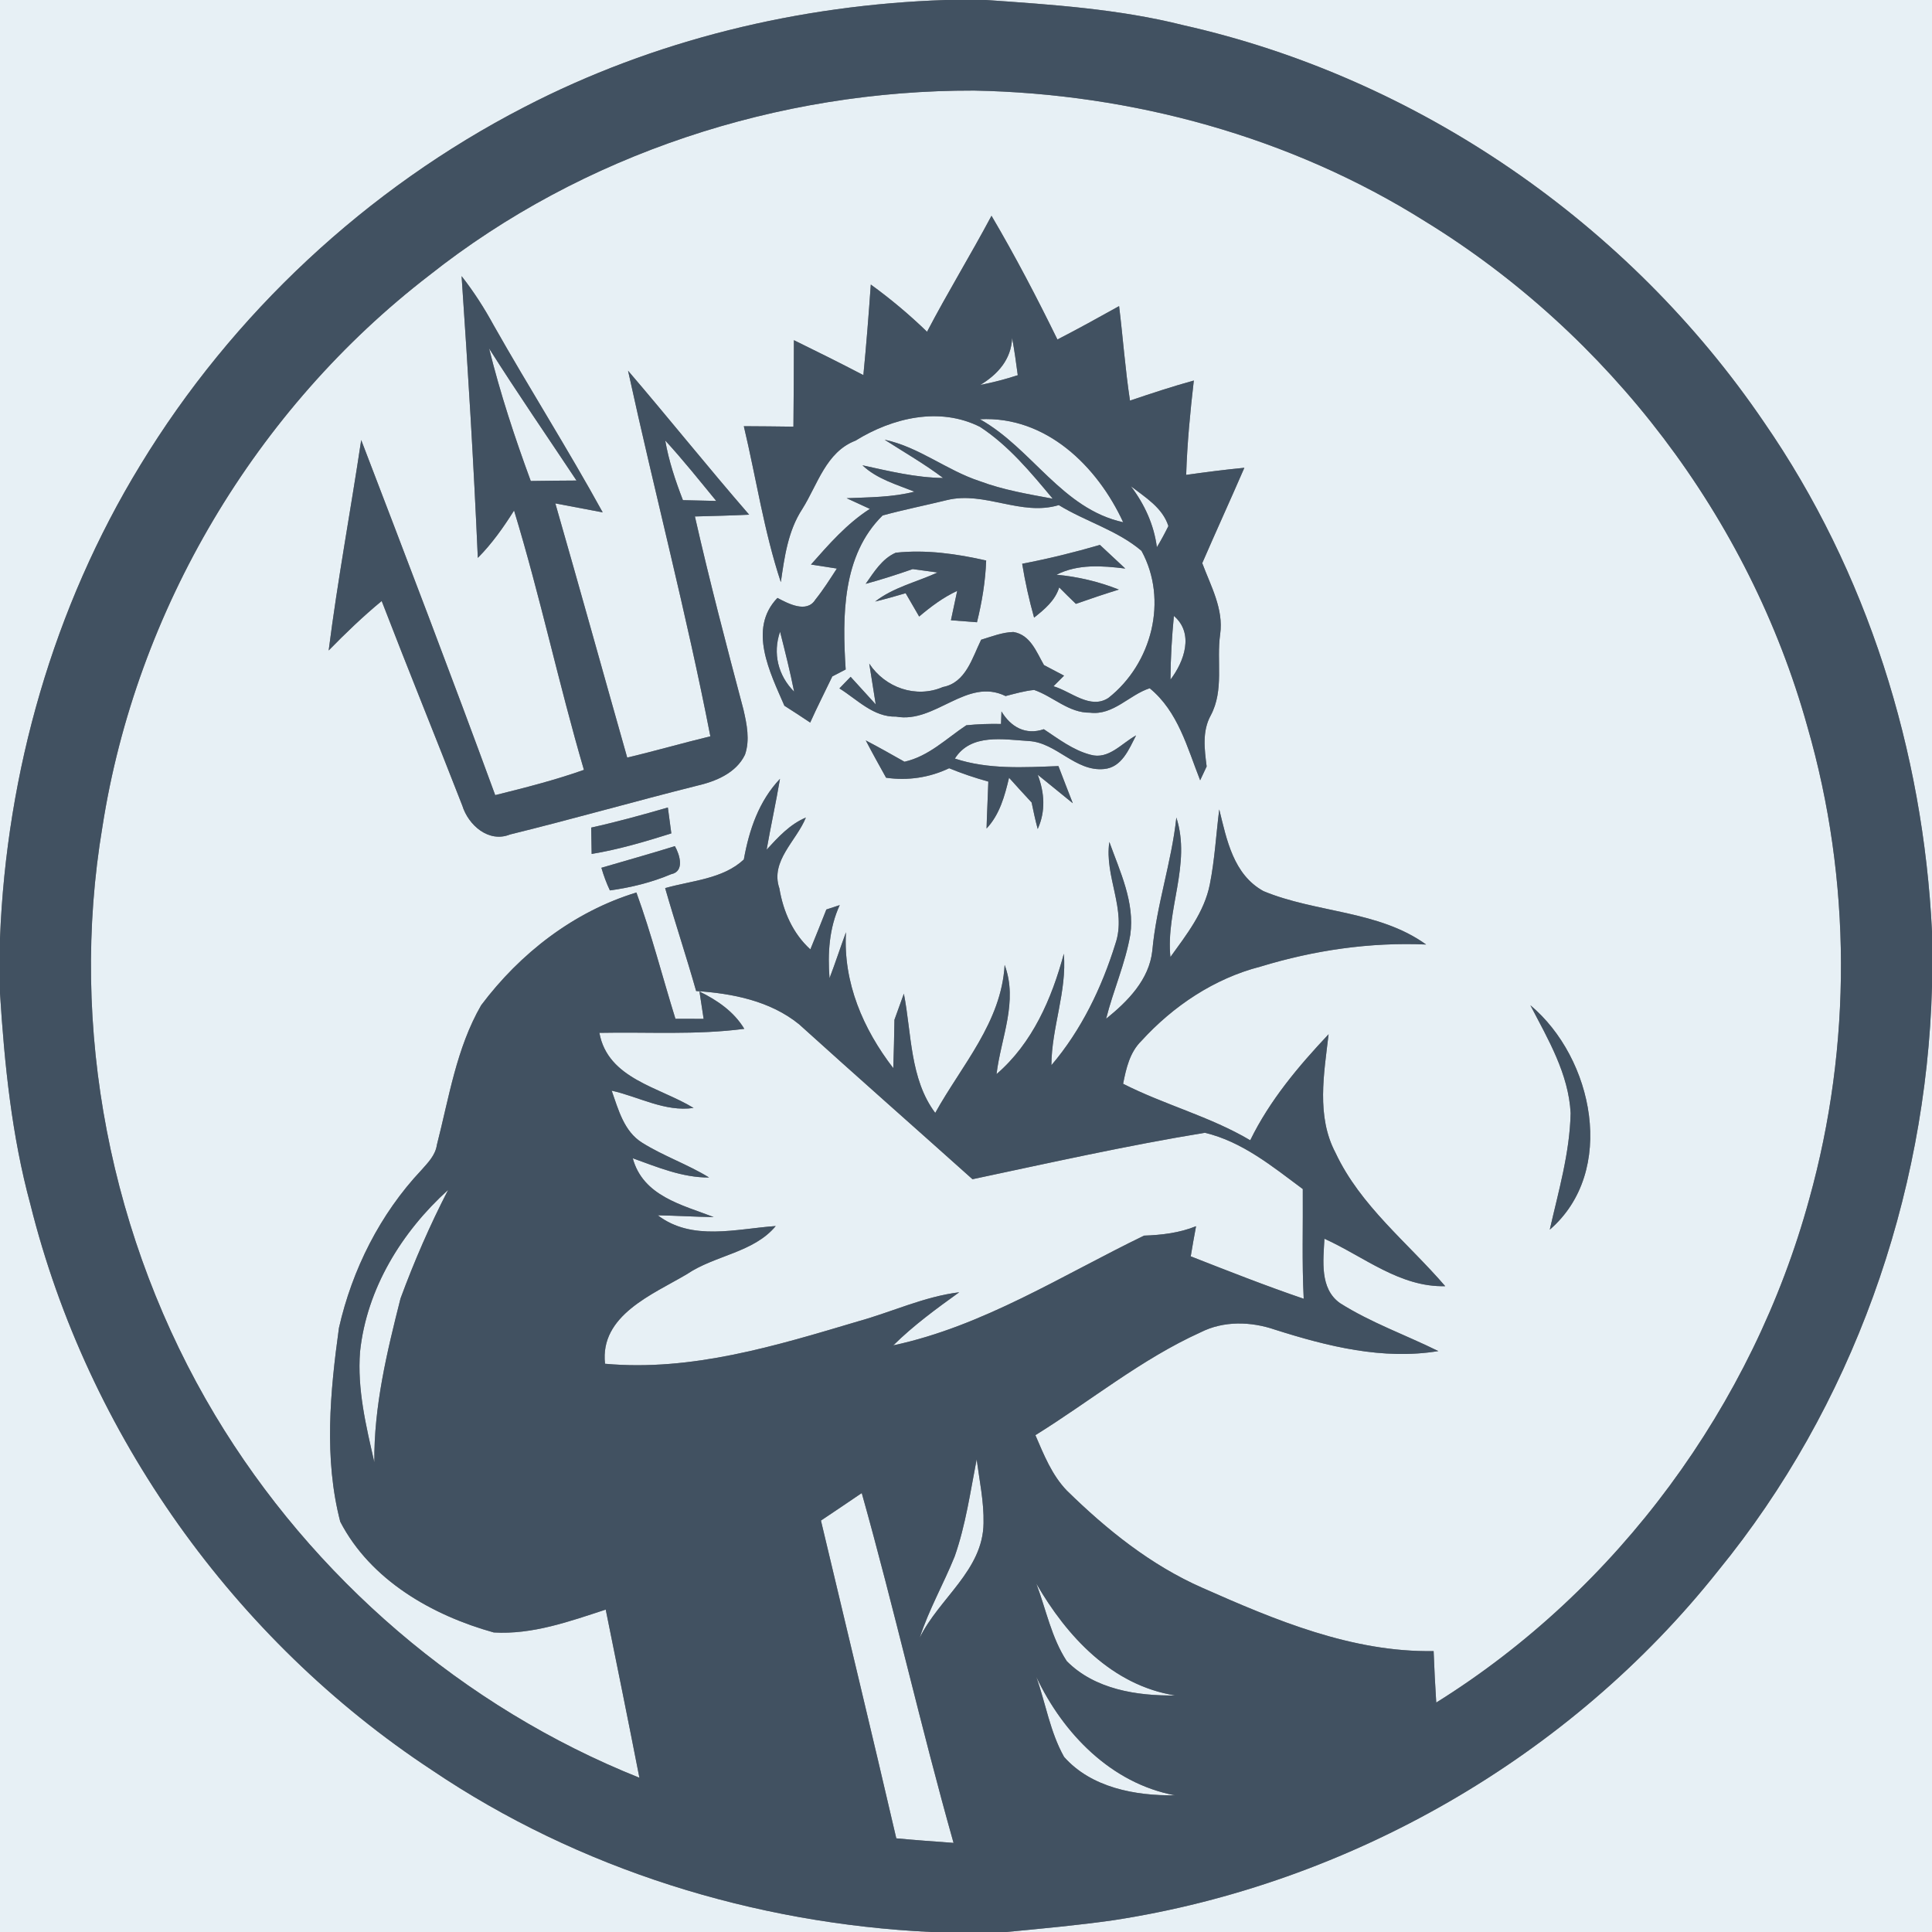 <?xml version="1.0" encoding="UTF-8" ?>
<!DOCTYPE svg PUBLIC "-//W3C//DTD SVG 1.1//EN" "http://www.w3.org/Graphics/SVG/1.1/DTD/svg11.dtd">
<svg width="250pt" height="250pt" viewBox="0 0 250 250" version="1.1" xmlns="http://www.w3.org/2000/svg">
<rect x="0" y="0" width="250" height="250" fill="#808080" stroke="none"/>
<g id="#e7f0f5ff">
<path fill="#e7f0f5" opacity="1.00" d=" M 0.00 0.00 L 122.35 0.00 C 103.45 0.63 84.64 5.15 67.82 13.87 C 47.45 24.38 30.06 40.60 18.16 60.18 C 6.92 78.58 0.85 99.89 0.00 121.40 L 0.00 0.00 Z" />
<path fill="#e7f0f5" opacity="1.00" d=" M 127.60 0.00 L 250.00 0.00 L 250.00 120.56 C 248.86 97.15 241.63 73.97 228.26 54.63 C 210.79 28.93 183.48 10.08 153.12 3.26 C 144.78 1.16 136.16 0.60 127.60 0.00 Z" />
<path fill="#e7f0f5" opacity="1.00" d=" M 55.53 35.64 C 75.39 19.90 100.77 11.66 126.04 11.72 C 146.51 12.11 167.01 17.70 184.39 28.63 C 208.23 43.26 226.36 67.03 233.87 94.01 C 239.61 113.86 239.65 135.28 234.11 155.18 C 226.82 181.84 209.33 205.68 185.85 220.31 C 185.71 218.09 185.59 215.87 185.51 213.65 C 174.98 213.83 165.05 209.66 155.60 205.47 C 148.94 202.55 143.21 197.94 138.05 192.88 C 136.11 190.87 135.07 188.23 133.98 185.71 C 141.11 181.29 147.67 175.88 155.36 172.40 C 158.34 170.89 161.88 170.99 164.99 172.06 C 171.79 174.22 178.95 176.01 186.12 174.83 C 181.89 172.74 177.38 171.15 173.39 168.62 C 170.74 166.74 171.24 163.11 171.38 160.29 C 176.47 162.59 181.14 166.59 187.01 166.43 C 182.16 160.79 176.04 156.05 172.81 149.16 C 170.31 144.43 171.33 138.90 171.92 133.83 C 168.01 137.98 164.30 142.39 161.78 147.55 C 156.58 144.47 150.69 142.97 145.33 140.24 C 145.72 138.26 146.19 136.17 147.69 134.70 C 151.81 130.18 157.13 126.61 163.10 125.08 C 170.05 122.96 177.27 121.90 184.54 122.22 C 178.39 117.79 170.30 118.14 163.49 115.31 C 159.60 113.16 158.74 108.68 157.77 104.74 C 157.36 107.97 157.19 111.24 156.55 114.44 C 155.84 118.03 153.53 120.95 151.45 123.84 C 150.84 117.73 154.17 111.84 152.22 105.79 C 151.60 111.61 149.63 117.18 149.11 123.02 C 148.70 126.78 145.93 129.57 143.13 131.83 C 144.05 128.16 145.62 124.68 146.26 120.95 C 146.85 116.75 144.93 112.79 143.55 108.95 C 142.88 113.43 145.84 117.73 144.33 122.13 C 142.57 127.80 139.92 133.30 136.05 137.84 C 136.07 132.96 138.07 128.32 137.66 123.41 C 136.10 129.22 133.60 134.99 128.95 138.99 C 129.52 134.28 131.77 129.61 130.00 124.86 C 129.58 132.29 124.45 137.82 121.02 144.01 C 117.73 139.62 117.97 133.75 116.96 128.58 C 116.65 129.42 116.05 131.11 115.74 131.96 C 115.70 134.05 115.67 136.13 115.59 138.22 C 111.69 133.16 109.09 127.14 109.47 120.63 C 108.74 122.61 108.09 124.61 107.34 126.58 C 107.09 123.36 107.29 120.09 108.66 117.12 C 108.23 117.26 107.36 117.55 106.93 117.69 C 106.25 119.42 105.56 121.14 104.86 122.85 C 102.59 120.79 101.35 117.94 100.85 114.95 C 99.64 111.41 103.07 108.81 104.28 105.79 C 102.21 106.66 100.69 108.33 99.20 109.95 C 99.74 106.89 100.41 103.85 100.93 100.78 C 98.19 103.67 96.94 107.39 96.25 111.22 C 93.53 113.76 89.50 113.94 86.07 114.92 C 87.35 119.38 88.82 123.78 90.08 128.24 C 94.76 128.54 99.67 129.51 103.40 132.54 C 110.84 139.27 118.37 145.90 125.84 152.59 C 135.84 150.47 145.83 148.23 155.91 146.58 C 160.76 147.73 164.67 150.96 168.58 153.86 C 168.62 158.59 168.46 163.33 168.70 168.06 C 163.77 166.38 158.93 164.47 154.08 162.57 C 154.30 161.26 154.52 159.97 154.77 158.67 C 152.63 159.54 150.33 159.81 148.04 159.89 C 137.44 165.02 127.23 171.60 115.59 174.09 C 118.20 171.51 121.16 169.35 124.12 167.22 C 119.58 167.78 115.41 169.77 111.04 170.98 C 100.42 174.14 89.51 177.49 78.29 176.47 C 77.59 170.20 84.44 167.51 88.88 164.88 C 92.51 162.42 97.52 162.10 100.38 158.65 C 95.30 159.00 89.57 160.65 85.12 157.26 C 87.53 157.30 89.94 157.46 92.36 157.49 C 88.23 155.90 83.21 154.77 81.88 149.88 C 85.08 151.03 88.29 152.39 91.76 152.37 C 88.98 150.66 85.86 149.60 83.10 147.87 C 80.74 146.41 80.02 143.58 79.15 141.13 C 82.68 141.92 86.03 143.90 89.75 143.37 C 85.36 140.67 78.65 139.63 77.56 133.65 C 83.81 133.52 90.09 133.95 96.31 133.13 C 94.96 130.89 92.81 129.43 90.51 128.30 C 90.64 129.19 90.92 130.95 91.05 131.84 C 89.84 131.84 88.62 131.84 87.40 131.83 C 85.71 126.39 84.30 120.85 82.35 115.49 C 74.24 117.97 67.30 123.36 62.26 130.08 C 59.06 135.62 58.10 142.05 56.53 148.16 C 56.34 149.50 55.36 150.47 54.51 151.43 C 49.19 157.08 45.57 164.28 43.86 171.83 C 42.72 180.11 41.90 188.72 44.03 196.91 C 47.94 204.46 55.93 209.03 63.89 211.24 C 68.88 211.54 73.70 209.81 78.38 208.28 C 79.85 215.53 81.32 222.78 82.74 230.04 C 59.97 220.95 40.44 204.15 27.84 183.14 C 14.28 160.50 8.88 133.00 13.26 106.95 C 17.62 78.96 33.09 52.91 55.53 35.64 M 128.30 27.92 C 125.61 32.97 122.61 37.86 119.96 42.93 C 117.68 40.72 115.25 38.68 112.68 36.82 C 112.41 40.73 112.10 44.64 111.72 48.54 C 108.75 46.99 105.74 45.49 102.73 44.02 C 102.72 47.75 102.71 51.48 102.67 55.21 C 100.53 55.18 98.39 55.16 96.25 55.15 C 97.85 61.88 98.86 68.76 101.04 75.33 C 101.51 72.07 101.97 68.68 103.82 65.86 C 105.80 62.71 106.88 58.49 110.70 57.02 C 115.49 54.06 121.57 52.60 126.82 55.24 C 130.54 57.68 133.40 61.15 136.22 64.53 C 133.03 63.94 129.81 63.40 126.77 62.26 C 122.49 60.86 118.92 57.84 114.47 56.90 C 117.01 58.53 119.63 60.03 122.04 61.85 C 118.49 61.81 115.05 60.96 111.60 60.21 C 113.47 61.98 116.00 62.69 118.33 63.62 C 115.47 64.36 112.49 64.34 109.56 64.47 C 110.31 64.82 111.81 65.51 112.56 65.85 C 109.58 67.76 107.26 70.43 104.94 73.05 C 105.78 73.18 107.45 73.44 108.29 73.57 C 107.40 74.94 106.53 76.32 105.51 77.59 C 104.39 79.40 101.96 78.09 100.60 77.37 C 96.74 81.38 99.65 87.05 101.50 91.32 C 102.62 92.03 103.73 92.76 104.84 93.50 C 105.74 91.49 106.75 89.52 107.70 87.53 C 108.14 87.31 109.00 86.86 109.43 86.63 C 108.99 79.76 108.96 71.86 114.21 66.70 C 116.96 65.95 119.77 65.39 122.54 64.71 C 127.42 63.52 132.11 66.83 137.01 65.36 C 140.48 67.49 144.59 68.62 147.71 71.28 C 151.19 77.65 149.05 85.89 143.43 90.31 C 141.07 91.85 138.58 89.46 136.32 88.80 C 136.66 88.46 137.35 87.77 137.69 87.43 C 136.82 86.97 135.96 86.52 135.09 86.06 C 134.11 84.36 133.34 82.14 131.13 81.78 C 129.68 81.82 128.32 82.37 126.96 82.78 C 125.81 85.11 124.99 88.34 122.01 88.90 C 118.53 90.40 114.53 88.99 112.48 85.87 C 112.69 87.19 113.11 89.83 113.32 91.15 C 112.51 90.26 110.89 88.47 110.07 87.58 C 109.58 88.08 109.10 88.58 108.62 89.08 C 110.92 90.51 113.02 92.81 115.95 92.73 C 121.04 93.66 125.10 87.60 130.12 90.07 C 131.34 89.76 132.56 89.40 133.82 89.28 C 136.28 90.13 138.30 92.26 141.04 92.22 C 144.07 92.60 146.12 89.91 148.77 89.06 C 152.45 92.07 153.63 96.75 155.30 100.97 C 155.51 100.52 155.93 99.63 156.14 99.18 C 155.86 96.95 155.54 94.63 156.67 92.57 C 158.42 89.30 157.39 85.56 157.89 82.06 C 158.35 78.80 156.67 75.82 155.57 72.87 C 157.36 68.74 159.23 64.66 161.02 60.53 C 158.50 60.77 155.99 61.10 153.49 61.45 C 153.62 57.36 154.01 53.30 154.48 49.24 C 151.70 50.01 148.96 50.91 146.22 51.84 C 145.60 47.78 145.31 43.68 144.81 39.61 C 142.17 41.08 139.52 42.55 136.83 43.93 C 134.17 38.50 131.37 33.13 128.30 27.92 M 59.73 35.73 C 60.56 47.88 61.30 60.03 61.83 72.19 C 63.65 70.36 65.15 68.24 66.52 66.06 C 69.90 77.15 72.30 88.50 75.56 99.62 C 71.81 100.95 67.94 101.93 64.08 102.89 C 58.45 87.52 52.60 72.23 46.74 56.94 C 45.38 66.03 43.69 75.06 42.53 84.17 C 44.72 81.93 46.98 79.76 49.39 77.77 C 52.80 86.62 56.38 95.40 59.82 104.24 C 60.60 106.77 63.23 109.10 66.00 107.98 C 74.07 106.00 82.06 103.71 90.12 101.69 C 92.57 101.13 95.24 100.06 96.40 97.66 C 97.06 95.76 96.64 93.71 96.20 91.81 C 94.00 83.51 91.82 75.20 89.92 66.83 C 92.26 66.77 94.60 66.71 96.94 66.60 C 91.62 60.47 86.55 54.13 81.27 47.97 C 84.71 63.76 88.84 79.42 91.92 95.28 C 88.32 96.15 84.77 97.18 81.16 98.03 C 78.05 87.07 75.01 76.09 71.86 65.14 C 73.90 65.53 75.94 65.92 77.99 66.30 C 73.49 58.11 68.47 50.21 63.87 42.07 C 62.66 39.85 61.29 37.72 59.73 35.73 M 132.27 72.95 C 132.65 75.30 133.17 77.63 133.81 79.92 C 135.16 78.85 136.53 77.72 137.06 76.01 C 137.77 76.73 138.49 77.44 139.22 78.14 C 141.06 77.49 142.91 76.87 144.78 76.29 C 142.19 75.27 139.48 74.62 136.71 74.37 C 139.50 72.96 142.60 73.20 145.61 73.57 C 144.52 72.54 143.43 71.53 142.33 70.51 C 139.01 71.48 135.66 72.30 132.27 72.95 M 112.02 75.55 C 114.07 74.99 116.10 74.34 118.10 73.64 C 118.91 73.75 120.52 73.97 121.32 74.08 C 118.62 75.32 115.62 75.99 113.24 77.84 C 114.56 77.52 115.88 77.15 117.19 76.76 C 117.77 77.76 118.36 78.77 118.94 79.78 C 120.45 78.50 122.05 77.30 123.86 76.46 C 123.65 77.41 123.25 79.31 123.05 80.26 C 123.89 80.32 125.58 80.45 126.42 80.52 C 127.07 77.90 127.51 75.23 127.61 72.53 C 123.79 71.66 119.83 71.10 115.91 71.52 C 114.13 72.30 113.09 74.03 112.02 75.55 M 129.59 92.06 C 129.57 92.46 129.55 93.27 129.53 93.68 C 128.03 93.65 126.53 93.70 125.04 93.85 C 122.45 95.57 120.19 97.86 117.04 98.57 C 115.38 97.63 113.72 96.69 112.03 95.81 C 112.88 97.44 113.77 99.04 114.66 100.64 C 117.46 101.04 120.26 100.63 122.82 99.41 C 124.47 100.09 126.17 100.66 127.89 101.14 C 127.83 103.16 127.71 105.19 127.66 107.21 C 129.36 105.40 130.01 103.00 130.57 100.64 C 131.53 101.72 132.51 102.78 133.49 103.84 C 133.73 104.99 133.97 106.14 134.28 107.27 C 135.32 104.98 135.17 102.59 134.28 100.25 C 135.80 101.46 137.30 102.72 138.82 103.94 C 138.20 102.34 137.57 100.74 136.96 99.13 C 132.48 99.30 127.89 99.59 123.56 98.16 C 125.64 94.87 129.84 95.69 133.13 95.89 C 136.72 96.09 139.15 99.88 142.87 99.51 C 145.17 99.30 146.09 96.94 147.01 95.16 C 145.13 96.18 143.45 98.34 141.10 97.66 C 138.85 97.07 136.98 95.62 135.07 94.36 C 132.72 95.16 130.80 94.08 129.59 92.06 M 76.50 107.09 C 76.52 107.94 76.55 109.65 76.56 110.50 C 80.07 109.92 83.48 108.91 86.87 107.84 C 86.72 106.72 86.57 105.60 86.42 104.49 C 83.14 105.44 79.84 106.35 76.50 107.09 M 77.82 112.29 C 78.11 113.29 78.47 114.27 78.92 115.22 C 81.63 114.85 84.32 114.19 86.85 113.12 C 88.64 112.75 87.94 110.56 87.33 109.49 C 84.18 110.47 80.99 111.36 77.82 112.29 M 198.03 130.08 C 200.32 134.48 202.98 138.96 203.24 144.04 C 203.13 149.18 201.67 154.14 200.54 159.12 C 209.26 151.58 206.18 136.90 198.03 130.08 Z" />
<path fill="#e7f0f5" opacity="1.00" d=" M 130.97 43.73 C 131.26 45.33 131.49 46.93 131.70 48.55 C 130.11 49.07 128.49 49.49 126.85 49.81 C 129.11 48.44 130.85 46.52 130.97 43.73 Z" />
<path fill="#e7f0f5" opacity="1.00" d=" M 63.29 45.09 C 66.94 50.86 70.82 56.49 74.60 62.18 C 72.63 62.19 70.65 62.21 68.68 62.24 C 66.61 56.62 64.73 50.91 63.29 45.09 Z" />
<path fill="#e7f0f5" opacity="1.00" d=" M 126.80 54.25 C 135.36 53.80 142.00 60.34 145.34 67.58 C 137.41 65.84 133.54 58.02 126.80 54.25 Z" />
<path fill="#e7f0f5" opacity="1.00" d=" M 88.37 64.72 C 87.40 62.21 86.54 59.65 86.08 57.00 C 88.39 59.51 90.51 62.18 92.68 64.82 C 91.24 64.79 89.81 64.75 88.37 64.72 Z" />
<path fill="#e7f0f5" opacity="1.00" d=" M 146.34 62.92 C 148.20 64.36 150.43 65.69 151.19 68.07 C 150.73 69.00 150.24 69.92 149.70 70.81 C 149.32 67.89 148.10 65.25 146.34 62.92 Z" />
<path fill="#e7f0f5" opacity="1.00" d=" M 151.90 79.70 C 154.54 81.95 153.25 85.59 151.46 87.94 C 151.47 85.18 151.64 82.44 151.90 79.70 Z" />
<path fill="#e7f0f5" opacity="1.00" d=" M 102.76 89.50 C 100.68 87.42 99.97 84.52 100.94 81.74 C 101.59 84.31 102.24 86.89 102.76 89.50 Z" />
<path fill="#e7f0f5" opacity="1.00" d=" M 222.33 203.25 C 239.65 182.06 249.26 154.97 250.00 127.67 L 250.00 250.00 L 130.20 250.00 C 134.87 249.55 139.54 249.13 144.19 248.46 C 174.62 243.76 203.17 227.41 222.33 203.25 Z" />
<path fill="#e7f0f5" opacity="1.00" d=" M 0.00 128.52 C 0.58 137.71 1.51 146.93 3.93 155.84 C 11.34 185.58 30.29 212.19 55.87 229.04 C 74.90 241.89 97.61 248.91 120.49 250.00 L 0.00 250.00 L 0.00 128.52 Z" />
<path fill="#e7f0f5" opacity="1.00" d=" M 46.59 174.91 C 47.45 166.75 51.99 159.40 57.99 153.97 C 55.64 158.52 53.60 163.21 51.83 168.01 C 50.07 174.96 48.37 182.00 48.44 189.22 C 47.37 184.53 46.21 179.76 46.59 174.91 Z" />
<path fill="#e7f0f5" opacity="1.00" d=" M 126.38 188.84 C 126.74 191.58 127.33 194.32 127.27 197.10 C 127.20 203.21 121.50 206.82 119.01 211.93 C 120.19 208.28 122.11 204.94 123.54 201.39 C 124.96 197.33 125.56 193.05 126.38 188.84 Z" />
<path fill="#e7f0f5" opacity="1.00" d=" M 106.23 196.76 C 108.00 195.58 109.76 194.39 111.51 193.20 C 115.73 208.22 119.15 223.46 123.39 238.47 C 120.92 238.29 118.45 238.11 115.98 237.88 C 112.80 224.16 109.48 210.47 106.23 196.76 Z" />
<path fill="#e7f0f5" opacity="1.00" d=" M 134.10 204.92 C 138.05 211.76 143.90 218.09 152.07 219.39 C 147.13 219.46 141.66 218.61 138.04 214.95 C 136.06 211.93 135.36 208.27 134.10 204.92 Z" />
<path fill="#e7f0f5" opacity="1.00" d=" M 137.69 227.34 C 135.89 224.14 135.31 220.43 134.10 216.99 C 137.56 224.32 143.80 230.77 152.03 232.31 C 146.94 232.39 141.21 231.33 137.69 227.34 Z" />
</g>
<g id="#415161ff">
<path fill="#415161" opacity="1.00" d=" M 122.35 0.00 L 127.60 0.00 C 136.16 0.60 144.78 1.16 153.12 3.26 C 183.48 10.08 210.79 28.93 228.26 54.63 C 241.63 73.97 248.86 97.15 250.00 120.56 L 250.00 127.67 C 249.26 154.97 239.65 182.06 222.33 203.25 C 203.17 227.41 174.62 243.76 144.19 248.46 C 139.54 249.13 134.87 249.55 130.20 250.00 L 120.49 250.00 C 97.61 248.91 74.90 241.89 55.87 229.04 C 30.29 212.19 11.34 185.58 3.93 155.84 C 1.51 146.93 0.58 137.71 0.00 128.52 L 0.00 121.40 C 0.85 99.89 6.92 78.58 18.16 60.18 C 30.06 40.60 47.45 24.38 67.82 13.87 C 84.64 5.15 103.45 0.63 122.35 0.00 M 55.53 35.64 C 33.09 52.91 17.62 78.96 13.26 106.95 C 8.88 133.00 14.28 160.50 27.84 183.14 C 40.44 204.15 59.97 220.95 82.74 230.04 C 81.32 222.78 79.85 215.53 78.38 208.28 C 73.70 209.81 68.88 211.54 63.89 211.24 C 55.93 209.03 47.94 204.46 44.03 196.91 C 41.90 188.72 42.72 180.11 43.86 171.83 C 45.57 164.28 49.19 157.08 54.51 151.43 C 55.36 150.47 56.34 149.50 56.53 148.16 C 58.10 142.05 59.06 135.62 62.26 130.08 C 67.30 123.36 74.24 117.97 82.35 115.49 C 84.30 120.85 85.71 126.39 87.40 131.83 C 88.62 131.84 89.84 131.84 91.05 131.84 C 90.92 130.95 90.64 129.19 90.51 128.30 C 92.81 129.43 94.96 130.89 96.31 133.13 C 90.09 133.95 83.81 133.52 77.56 133.65 C 78.65 139.63 85.36 140.67 89.75 143.37 C 86.03 143.90 82.68 141.92 79.15 141.13 C 80.02 143.58 80.74 146.41 83.10 147.87 C 85.86 149.60 88.98 150.66 91.76 152.37 C 88.29 152.39 85.08 151.03 81.88 149.88 C 83.21 154.77 88.23 155.90 92.36 157.49 C 89.94 157.46 87.53 157.30 85.12 157.26 C 89.57 160.65 95.30 159.00 100.38 158.65 C 97.52 162.10 92.51 162.42 88.88 164.88 C 84.44 167.51 77.59 170.20 78.29 176.47 C 89.51 177.49 100.42 174.14 111.04 170.98 C 115.41 169.77 119.58 167.78 124.12 167.22 C 121.16 169.35 118.20 171.51 115.59 174.09 C 127.23 171.60 137.44 165.02 148.04 159.89 C 150.33 159.81 152.63 159.54 154.77 158.67 C 154.52 159.97 154.30 161.26 154.08 162.57 C 158.93 164.47 163.77 166.38 168.70 168.06 C 168.46 163.33 168.62 158.59 168.58 153.86 C 164.67 150.96 160.76 147.73 155.91 146.58 C 145.83 148.23 135.84 150.47 125.84 152.59 C 118.37 145.90 110.84 139.27 103.40 132.54 C 99.67 129.51 94.76 128.54 90.08 128.24 C 88.82 123.78 87.35 119.38 86.07 114.92 C 89.50 113.94 93.53 113.76 96.25 111.22 C 96.94 107.39 98.19 103.67 100.93 100.78 C 100.41 103.85 99.74 106.89 99.20 109.95 C 100.69 108.33 102.21 106.66 104.28 105.79 C 103.07 108.81 99.64 111.41 100.85 114.95 C 101.35 117.94 102.59 120.79 104.86 122.85 C 105.56 121.14 106.25 119.42 106.93 117.69 C 107.36 117.55 108.23 117.26 108.66 117.12 C 107.29 120.09 107.09 123.36 107.34 126.58 C 108.09 124.61 108.74 122.61 109.47 120.63 C 109.09 127.14 111.69 133.16 115.59 138.22 C 115.67 136.13 115.70 134.05 115.74 131.96 C 116.05 131.11 116.65 129.42 116.96 128.58 C 117.97 133.75 117.73 139.62 121.02 144.01 C 124.45 137.82 129.58 132.29 130.00 124.86 C 131.77 129.61 129.52 134.28 128.95 138.99 C 133.60 134.99 136.10 129.22 137.66 123.41 C 138.07 128.32 136.07 132.96 136.05 137.84 C 139.92 133.30 142.57 127.80 144.33 122.13 C 145.84 117.73 142.88 113.43 143.55 108.95 C 144.93 112.79 146.85 116.75 146.26 120.95 C 145.62 124.68 144.05 128.16 143.13 131.83 C 145.93 129.57 148.70 126.78 149.11 123.02 C 149.63 117.18 151.60 111.61 152.22 105.79 C 154.17 111.84 150.84 117.73 151.45 123.84 C 153.53 120.95 155.84 118.03 156.55 114.44 C 157.19 111.24 157.36 107.97 157.77 104.74 C 158.74 108.68 159.60 113.16 163.49 115.31 C 170.30 118.14 178.39 117.79 184.54 122.22 C 177.27 121.90 170.05 122.96 163.10 125.08 C 157.13 126.61 151.81 130.18 147.69 134.70 C 146.19 136.17 145.72 138.26 145.33 140.24 C 150.69 142.97 156.58 144.47 161.78 147.55 C 164.30 142.39 168.01 137.98 171.92 133.83 C 171.33 138.90 170.31 144.43 172.81 149.16 C 176.04 156.05 182.16 160.79 187.01 166.43 C 181.14 166.59 176.47 162.59 171.38 160.29 C 171.24 163.11 170.74 166.74 173.39 168.62 C 177.38 171.15 181.89 172.74 186.12 174.83 C 178.95 176.01 171.79 174.22 164.99 172.06 C 161.88 170.99 158.34 170.89 155.36 172.40 C 147.67 175.88 141.11 181.29 133.98 185.71 C 135.07 188.23 136.11 190.87 138.05 192.88 C 143.21 197.94 148.94 202.55 155.60 205.47 C 165.05 209.66 174.98 213.83 185.51 213.65 C 185.59 215.87 185.71 218.09 185.85 220.31 C 209.33 205.68 226.82 181.84 234.11 155.18 C 239.65 135.28 239.61 113.86 233.87 94.01 C 226.36 67.03 208.23 43.26 184.39 28.63 C 167.01 17.70 146.51 12.11 126.04 11.72 C 100.77 11.66 75.39 19.90 55.53 35.64 M 46.59 174.91 C 46.21 179.76 47.37 184.53 48.44 189.22 C 48.37 182.00 50.07 174.96 51.83 168.01 C 53.60 163.21 55.64 158.52 57.99 153.97 C 51.99 159.40 47.45 166.75 46.59 174.91 M 126.38 188.84 C 125.56 193.05 124.96 197.33 123.54 201.39 C 122.11 204.94 120.19 208.28 119.01 211.93 C 121.50 206.82 127.20 203.21 127.27 197.10 C 127.33 194.32 126.74 191.58 126.38 188.84 M 106.23 196.76 C 109.48 210.47 112.80 224.16 115.98 237.88 C 118.45 238.11 120.92 238.29 123.39 238.47 C 119.15 223.46 115.73 208.22 111.51 193.20 C 109.76 194.39 108.00 195.58 106.23 196.76 M 134.10 204.92 C 135.36 208.27 136.06 211.93 138.04 214.95 C 141.66 218.61 147.13 219.46 152.07 219.39 C 143.90 218.09 138.05 211.76 134.10 204.92 M 137.69 227.34 C 141.21 231.33 146.94 232.39 152.03 232.31 C 143.80 230.77 137.56 224.32 134.10 216.99 C 135.31 220.43 135.89 224.14 137.69 227.34 Z" />
<path fill="#415161" opacity="1.00" d=" M 128.30 27.92 C 131.37 33.13 134.17 38.50 136.83 43.93 C 139.52 42.55 142.17 41.08 144.81 39.61 C 145.31 43.68 145.60 47.78 146.22 51.84 C 148.96 50.91 151.70 50.01 154.48 49.24 C 154.01 53.30 153.62 57.36 153.49 61.45 C 155.99 61.10 158.50 60.77 161.02 60.53 C 159.23 64.66 157.36 68.74 155.57 72.87 C 156.67 75.82 158.35 78.80 157.89 82.06 C 157.39 85.56 158.42 89.30 156.67 92.57 C 155.54 94.63 155.86 96.95 156.14 99.18 C 155.93 99.63 155.51 100.52 155.30 100.97 C 153.63 96.75 152.45 92.07 148.77 89.06 C 146.12 89.91 144.07 92.60 141.04 92.22 C 138.30 92.26 136.28 90.13 133.82 89.28 C 132.56 89.40 131.34 89.76 130.12 90.07 C 125.10 87.60 121.04 93.66 115.95 92.73 C 113.02 92.81 110.92 90.51 108.62 89.08 C 109.10 88.58 109.58 88.08 110.07 87.58 C 110.89 88.47 112.51 90.26 113.32 91.15 C 113.11 89.83 112.69 87.19 112.48 85.87 C 114.53 88.99 118.53 90.40 122.01 88.90 C 124.99 88.34 125.81 85.11 126.96 82.78 C 128.32 82.37 129.68 81.82 131.13 81.78 C 133.34 82.14 134.11 84.36 135.09 86.06 C 135.96 86.52 136.82 86.97 137.69 87.43 C 137.35 87.77 136.66 88.46 136.32 88.80 C 138.58 89.46 141.07 91.85 143.43 90.31 C 149.05 85.89 151.19 77.65 147.71 71.28 C 144.59 68.62 140.48 67.49 137.01 65.36 C 132.11 66.83 127.42 63.52 122.54 64.71 C 119.77 65.39 116.96 65.95 114.21 66.70 C 108.96 71.86 108.99 79.76 109.43 86.63 C 109.00 86.86 108.14 87.31 107.70 87.53 C 106.75 89.52 105.74 91.49 104.84 93.50 C 103.73 92.76 102.62 92.03 101.50 91.32 C 99.65 87.05 96.74 81.38 100.60 77.37 C 101.96 78.09 104.39 79.40 105.51 77.59 C 106.53 76.32 107.40 74.94 108.29 73.57 C 107.45 73.44 105.78 73.18 104.94 73.05 C 107.26 70.43 109.58 67.76 112.56 65.85 C 111.81 65.51 110.31 64.82 109.56 64.47 C 112.49 64.34 115.47 64.36 118.33 63.62 C 116.00 62.69 113.47 61.98 111.60 60.21 C 115.05 60.96 118.49 61.81 122.04 61.85 C 119.63 60.03 117.01 58.53 114.47 56.90 C 118.92 57.84 122.49 60.86 126.77 62.26 C 129.81 63.40 133.03 63.94 136.22 64.53 C 133.40 61.15 130.54 57.68 126.82 55.24 C 121.57 52.60 115.49 54.06 110.70 57.02 C 106.88 58.49 105.80 62.71 103.82 65.86 C 101.97 68.68 101.51 72.07 101.04 75.33 C 98.86 68.76 97.85 61.88 96.25 55.15 C 98.39 55.16 100.53 55.18 102.67 55.21 C 102.71 51.48 102.72 47.75 102.73 44.02 C 105.74 45.49 108.75 46.99 111.72 48.54 C 112.10 44.64 112.41 40.73 112.68 36.82 C 115.25 38.68 117.68 40.72 119.96 42.93 C 122.61 37.86 125.61 32.97 128.30 27.92 M 130.97 43.73 C 130.85 46.52 129.11 48.44 126.85 49.81 C 128.49 49.49 130.11 49.07 131.70 48.55 C 131.49 46.93 131.26 45.33 130.97 43.73 M 126.80 54.25 C 133.54 58.02 137.41 65.84 145.34 67.58 C 142.00 60.34 135.36 53.80 126.80 54.25 M 146.34 62.92 C 148.10 65.25 149.32 67.89 149.70 70.81 C 150.24 69.92 150.73 69.00 151.19 68.07 C 150.43 65.69 148.20 64.36 146.34 62.92 M 151.90 79.70 C 151.64 82.44 151.47 85.18 151.46 87.94 C 153.25 85.59 154.54 81.95 151.90 79.70 M 102.76 89.50 C 102.24 86.89 101.59 84.31 100.94 81.74 C 99.97 84.52 100.68 87.42 102.76 89.50 Z" />
<path fill="#415161" opacity="1.00" d=" M 59.73 35.73 C 61.29 37.72 62.66 39.85 63.87 42.07 C 68.47 50.21 73.49 58.11 77.99 66.30 C 75.94 65.92 73.90 65.53 71.86 65.14 C 75.01 76.09 78.05 87.07 81.16 98.03 C 84.77 97.18 88.32 96.15 91.92 95.28 C 88.84 79.42 84.71 63.76 81.27 47.97 C 86.55 54.13 91.62 60.47 96.94 66.60 C 94.60 66.71 92.26 66.77 89.92 66.83 C 91.82 75.20 94.00 83.51 96.20 91.81 C 96.64 93.71 97.06 95.76 96.40 97.66 C 95.24 100.06 92.57 101.13 90.12 101.69 C 82.06 103.71 74.07 106.00 66.00 107.98 C 63.23 109.10 60.60 106.77 59.82 104.24 C 56.38 95.40 52.80 86.62 49.39 77.77 C 46.98 79.76 44.72 81.93 42.53 84.17 C 43.69 75.06 45.38 66.03 46.74 56.94 C 52.60 72.23 58.45 87.52 64.08 102.89 C 67.94 101.93 71.81 100.95 75.56 99.62 C 72.30 88.50 69.90 77.15 66.52 66.06 C 65.15 68.24 63.65 70.36 61.83 72.19 C 61.30 60.03 60.56 47.88 59.73 35.73 M 63.29 45.09 C 64.73 50.91 66.61 56.62 68.68 62.24 C 70.65 62.21 72.63 62.19 74.60 62.18 C 70.82 56.49 66.94 50.86 63.29 45.09 M 88.37 64.72 C 89.81 64.75 91.24 64.79 92.68 64.82 C 90.51 62.18 88.39 59.51 86.08 57.00 C 86.54 59.65 87.40 62.21 88.37 64.72 Z" />
<path fill="#415161" opacity="1.00" d=" M 132.27 72.95 C 135.66 72.30 139.01 71.48 142.33 70.51 C 143.43 71.53 144.52 72.54 145.61 73.57 C 142.60 73.20 139.50 72.96 136.71 74.37 C 139.48 74.62 142.19 75.27 144.78 76.29 C 142.91 76.87 141.06 77.49 139.22 78.14 C 138.49 77.44 137.77 76.73 137.06 76.01 C 136.53 77.72 135.16 78.85 133.81 79.92 C 133.17 77.63 132.65 75.30 132.27 72.95 Z" />
<path fill="#415161" opacity="1.00" d=" M 112.02 75.55 C 113.09 74.03 114.13 72.30 115.91 71.52 C 119.83 71.10 123.79 71.66 127.61 72.53 C 127.51 75.23 127.07 77.90 126.42 80.52 C 125.58 80.45 123.89 80.32 123.05 80.26 C 123.25 79.31 123.65 77.41 123.86 76.46 C 122.05 77.30 120.45 78.50 118.94 79.78 C 118.36 78.77 117.77 77.76 117.19 76.76 C 115.88 77.15 114.56 77.52 113.24 77.84 C 115.62 75.99 118.62 75.32 121.32 74.08 C 120.52 73.97 118.91 73.75 118.10 73.64 C 116.10 74.34 114.07 74.99 112.02 75.55 Z" />
<path fill="#415161" opacity="1.00" d=" M 129.59 92.06 C 130.80 94.08 132.72 95.16 135.07 94.36 C 136.98 95.62 138.85 97.07 141.10 97.66 C 143.45 98.34 145.13 96.18 147.01 95.16 C 146.09 96.94 145.17 99.30 142.87 99.51 C 139.15 99.88 136.72 96.09 133.13 95.89 C 129.84 95.69 125.64 94.87 123.56 98.16 C 127.89 99.59 132.48 99.30 136.96 99.13 C 137.57 100.74 138.20 102.34 138.82 103.94 C 137.30 102.72 135.80 101.46 134.28 100.25 C 135.17 102.59 135.32 104.98 134.28 107.27 C 133.97 106.14 133.73 104.99 133.49 103.84 C 132.51 102.78 131.53 101.72 130.57 100.64 C 130.01 103.00 129.36 105.40 127.66 107.21 C 127.71 105.19 127.83 103.16 127.89 101.14 C 126.17 100.66 124.47 100.09 122.82 99.41 C 120.26 100.63 117.46 101.04 114.66 100.64 C 113.77 99.04 112.88 97.44 112.03 95.81 C 113.72 96.69 115.38 97.63 117.04 98.57 C 120.19 97.86 122.45 95.57 125.04 93.85 C 126.53 93.70 128.03 93.65 129.53 93.68 C 129.55 93.27 129.57 92.46 129.59 92.06 Z" />
<path fill="#415161" opacity="1.00" d=" M 76.50 107.09 C 79.84 106.35 83.14 105.44 86.42 104.49 C 86.57 105.60 86.72 106.72 86.87 107.84 C 83.48 108.91 80.07 109.92 76.56 110.50 C 76.55 109.65 76.52 107.94 76.50 107.09 Z" />
<path fill="#415161" opacity="1.00" d=" M 77.82 112.29 C 80.99 111.36 84.18 110.47 87.33 109.49 C 87.94 110.56 88.64 112.75 86.85 113.12 C 84.32 114.19 81.63 114.85 78.92 115.22 C 78.47 114.27 78.11 113.29 77.82 112.29 Z" />
<path fill="#415161" opacity="1.00" d=" M 198.03 130.08 C 206.18 136.90 209.26 151.58 200.54 159.12 C 201.67 154.14 203.13 149.18 203.24 144.04 C 202.98 138.96 200.32 134.48 198.03 130.08 Z" />
</g>
</svg>
